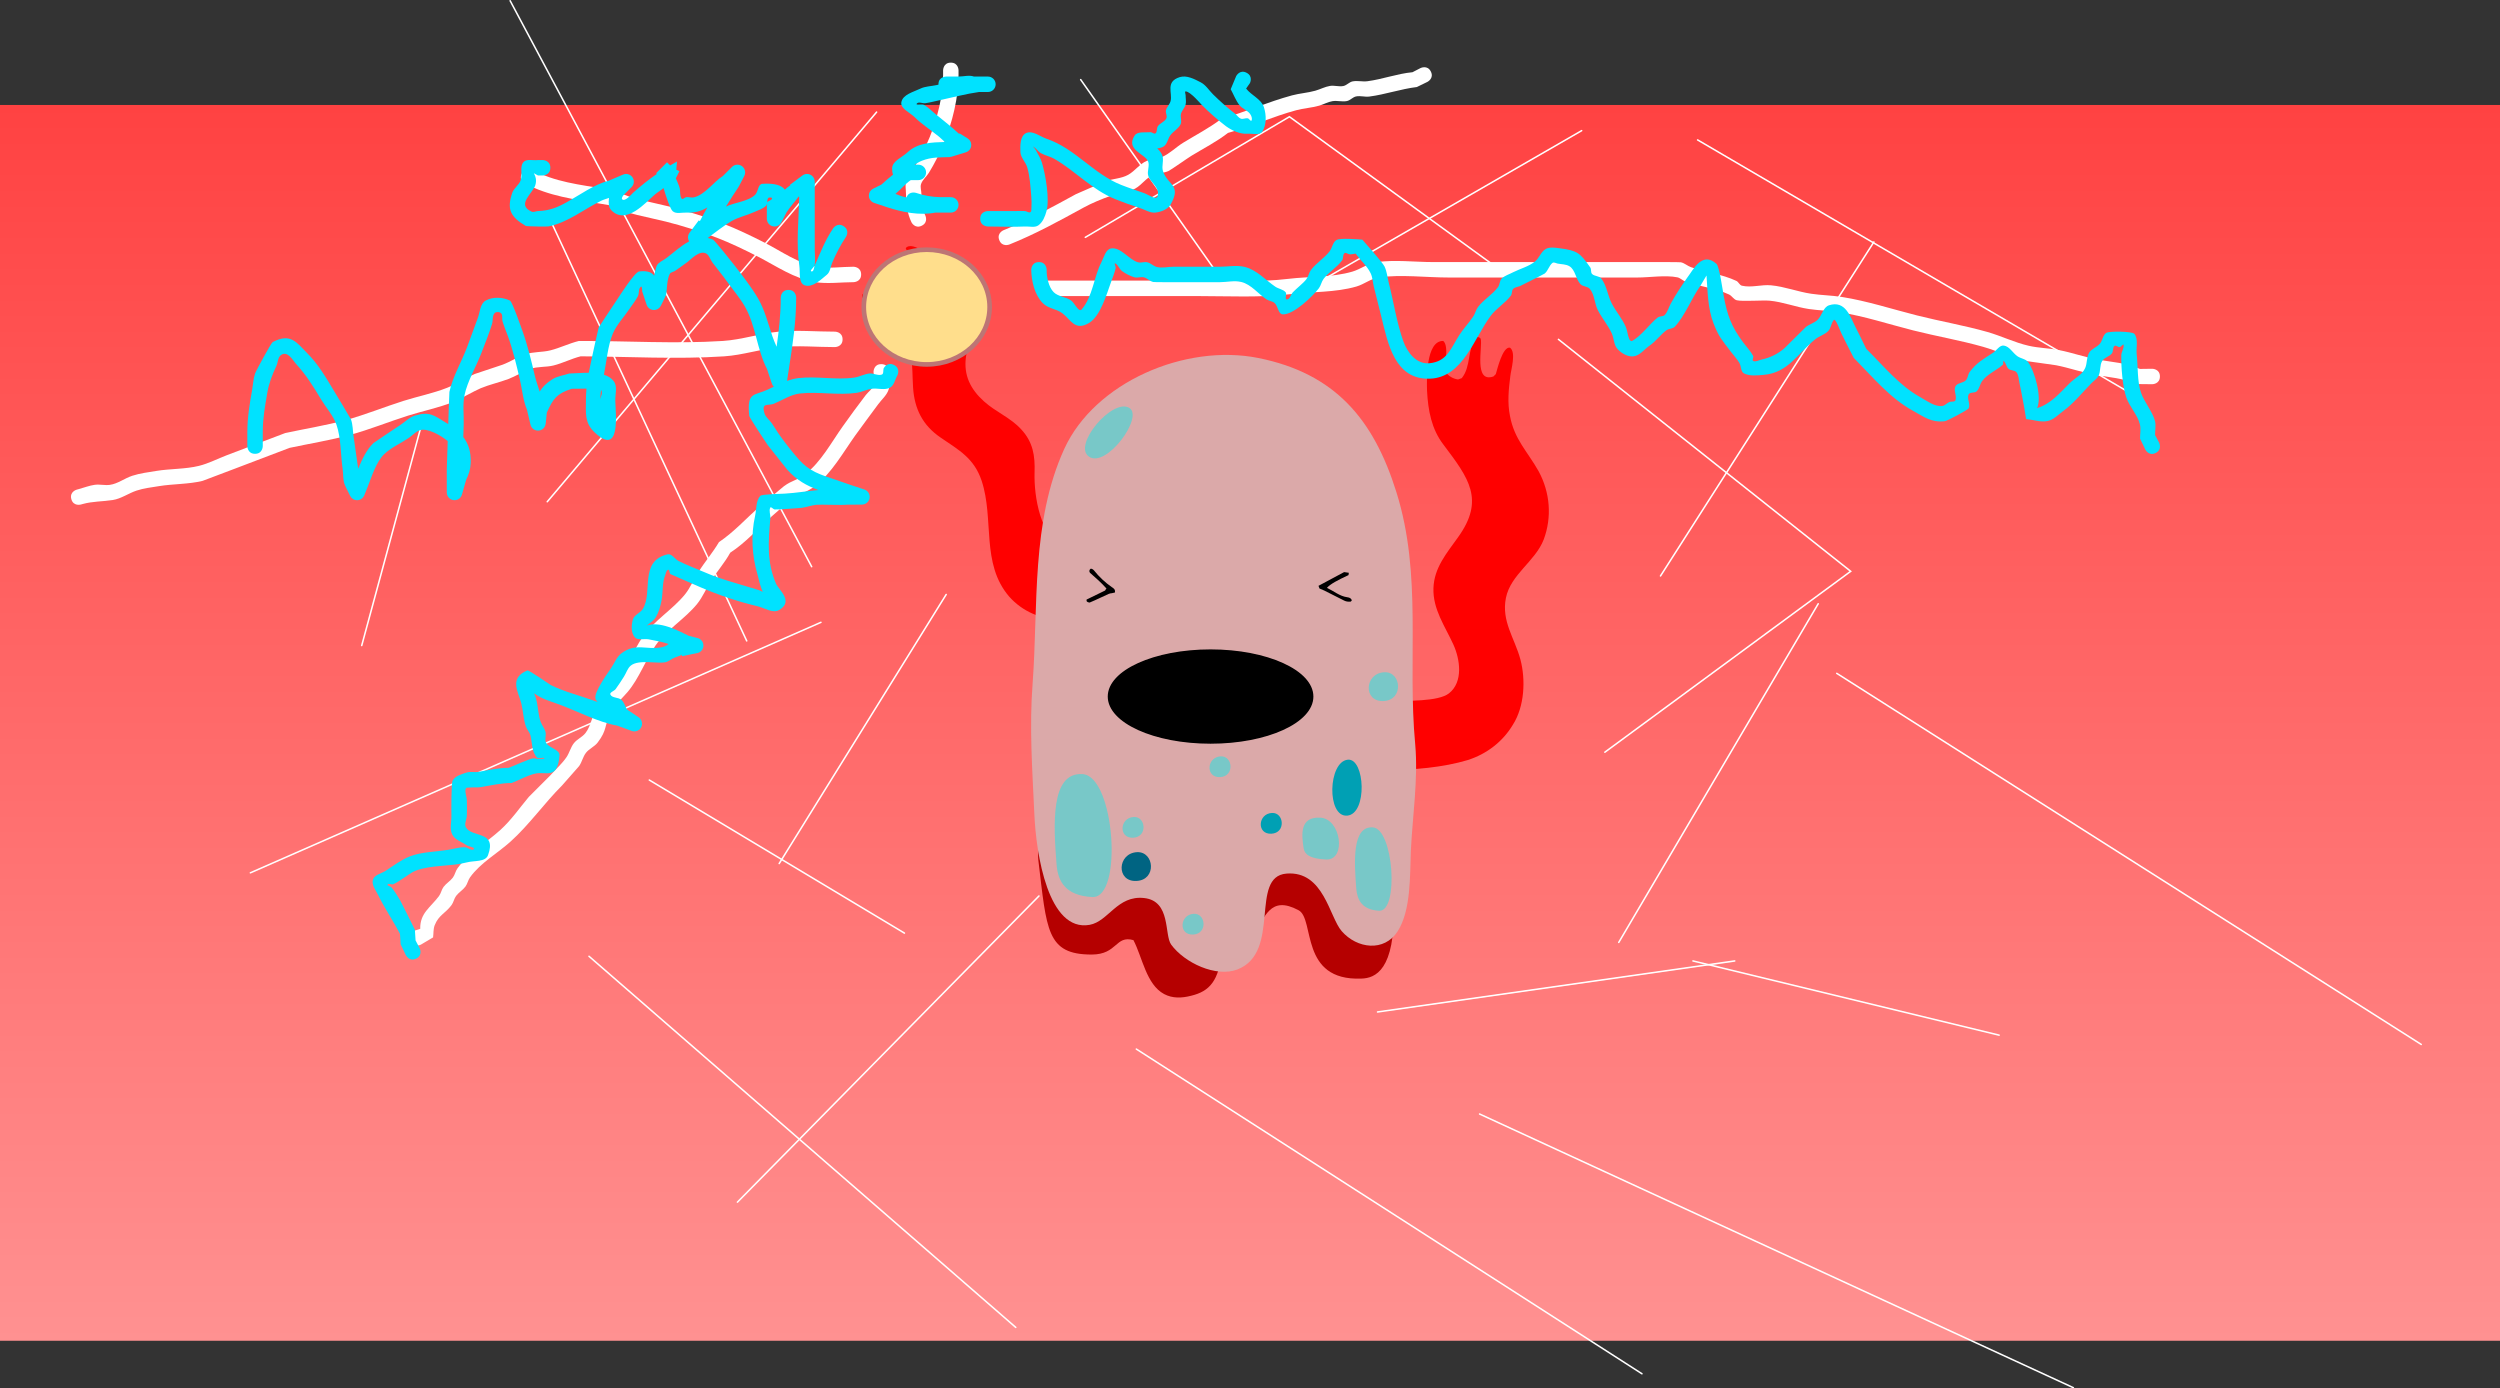 <svg version="1.1" xmlns="http://www.w3.org/2000/svg" xmlns:xlink="http://www.w3.org/1999/xlink" width="809.26" height="449.449" viewBox="0,0,809.26,449.449"><rect x="0" y="0" width="809.26" height="449.449" fill="#333333" stroke="none"/><defs><linearGradient x1="322.999" y1="-11.563" x2="322.999" y2="388.465" gradientUnits="userSpaceOnUse" id="color-1"><stop offset="0" stop-color="#ff4242"/><stop offset="1" stop-color="#ff9191"/></linearGradient></defs><g transform="translate(81.631,45.542)"><g data-paper-data="{&quot;isPaintingLayer&quot;:true}" fill-rule="nonzero" stroke-linejoin="miter" stroke-miterlimit="10" stroke-dasharray="" stroke-dashoffset="0" style="mix-blend-mode: normal"><path d="M-81.631,388.465v-400.028h809.26v400.028z" fill="url(#color-1)" stroke="none" stroke-width="0" stroke-linecap="butt"/><g fill="#ff0000" stroke="none" stroke-width="1" stroke-linecap="butt"><path d="M405.844,147.996c-1.528,7.591 2.838,13.013 4.693,19.954c1.746,6.614 1.309,15.181 -2.401,21.037c-3.274,5.531 -8.511,9.542 -14.623,11.493c-7.857,2.386 -17.677,3.254 -26.407,3.254v-22.339c6.875,-0.107 16.805,0.217 20.296,-2.494c4.693,-3.686 3.601,-11.059 1.419,-15.832c-2.728,-5.963 -6.656,-11.385 -6.439,-18.218c0.219,-6.614 4.257,-11.278 7.967,-16.483c8.73,-12.145 3.491,-19.086 -4.693,-29.928c-3.928,-5.098 -5.019,-11.17 -5.346,-17.46c-0.11,-3.579 -0.437,-16.266 5.237,-16.158c1.963,1.628 0.327,8.025 0.765,10.085c0.982,1.302 2.399,2.17 4.037,2.386l1.2,-0.432c3.055,-3.796 1.746,-9.218 4.583,-13.23c0.546,-0.217 1.2,0 1.528,0.432c0.765,2.387 -2.401,14.532 4.147,12.255l0.763,-0.76c0.437,-1.409 2.184,-9.001 4.585,-8.567c2.072,1.519 0.327,7.158 0.109,9.218c-0.546,4.337 -0.982,8.567 -0.109,12.904c1.417,7.591 5.673,11.495 9.274,17.892c3.711,6.833 4.366,14.857 1.638,22.122c-2.728,7.048 -10.695,11.278 -12.223,18.869z"/><path d="M385.22,198.095c-6.656,0.326 -6.221,-8.999 0.219,-9.325c5.564,-0.326 6.438,8.999 -0.219,9.325z"/><path d="M390.785,145.936c-3.818,0.109 -3.491,-5.097 0.11,-5.314c3.055,-0.109 3.71,5.205 -0.11,5.314z"/><path d="M403.77,176.515c-3.818,0.109 -3.491,-5.097 0.11,-5.314c3.055,-0.109 3.71,5.205 -0.11,5.314z"/><path d="M387.511,88.787c-3.818,0.109 -3.491,-5.097 0.11,-5.314c3.164,-0.109 3.71,5.205 -0.11,5.314z"/></g><g fill="#ff0000" stroke="none" stroke-width="1" stroke-linecap="butt"><path d="M289.864,148.729c-8.944,3.498 -18.374,5.554 -27.902,6.241c-6.458,0.11 -12.666,-2.586 -16.919,-7.391c-9.208,-10.727 -4.774,-25.035 -8.922,-37.521c-2.462,-7.315 -7.312,-9.873 -13.277,-13.964c-5.781,-3.933 -8.482,-9.269 -8.914,-16.255c-0.433,-6.988 0.331,-13.653 -4.741,-19.291c-1.623,-1.908 -13.429,-8.378 -11.538,-10.931c4.32,-0.98 7.561,2.251 11.662,1.596c4.722,-4.556 -7.779,-6.74 -6.046,-10.519c4.402,-4.187 9.66,6.426 13.815,3.635c2.838,-2.831 -5.053,-7.292 -5.528,-9.561c2.294,-2.721 9.547,3.888 11.061,5.253c4.22,3.879 7.5,8.62 9.672,13.824c2.59,6.205 -0.418,10.046 -1.25,16.268c-0.756,5.838 1.467,10.315 5.829,14.252c3.811,3.462 8.571,5.236 12.062,9.066c3.859,4.147 4.523,8.57 4.329,14.056c-0.204,7.724 1.862,20.61 9.505,24.471c2.974,1.461 12.33,-1.623 18.557,-3.986z"/><path d="M221.895,86.735c-3.483,1.571 -5.186,-3.358 -1.947,-4.945c2.836,-1.419 5.428,3.375 1.947,4.945z"/><path d="M244.053,116.029c-3.483,1.571 -5.186,-3.358 -1.947,-4.945c2.778,-1.277 5.43,3.374 1.947,4.945z"/><path d="M245.394,106.775c-7.327,3.411 -11.067,-7.249 -4.084,-10.634c6.118,-2.906 11.411,7.223 4.084,10.634z"/></g><g fill="#b50000" stroke="none" stroke-width="1" stroke-linecap="butt"><path d="M313.964,262.006c-0.983,10.005 -4.039,13.341 -10.04,14.786c-3.055,0.779 -6,0.89 -8.73,-0.555c-5.783,-3.113 -6.984,-11.785 -9.929,-17.456c-5.893,-1.667 -5.129,4.669 -13.531,4.669c-14.623,0 -14.513,-7.893 -17.241,-30.463c-2.728,-22.568 57.398,-15.564 57.398,-15.564c0,0 3.055,34.687 2.074,44.583z"/><path d="M324.002,257.114c-2.074,-5.67 0.436,-33.354 0.436,-33.354l43.322,5.003c0,0 1.528,14.565 1.746,19.123c0.546,20.678 -6.002,23.235 -10.476,23.347c-20.078,0.779 -14.949,-19.234 -20.296,-22.125c-9.384,-5.003 -10.803,2.447 -14.732,8.006z"/></g><path d="M375.071,229.868c-0.327,7.808 0.11,19.194 -4.256,26.027c-4.364,6.831 -13.204,5.637 -18.114,0c-4.037,-4.556 -5.783,-19.628 -17.896,-18.652c-12.112,0.975 -1.528,25.374 -15.824,31.013c-6.984,2.711 -17.241,-2.168 -21.497,-8.025c-2.292,-3.145 0,-14.098 -8.73,-15.073c-8.73,-0.977 -11.566,7.591 -17.677,8.674c-13.314,2.386 -17.351,-22.663 -17.897,-36.11c-0.654,-14.315 -1.636,-27.87 -0.546,-42.074c1.857,-25.05 -0.544,-52.269 10.258,-75.909c9.822,-21.471 39.067,-34.158 62.856,-29.387c24.662,4.988 37.21,19.628 44.631,43.377c8.511,27.11 3.491,54.004 6.11,81.763c0.982,11.17 -0.873,23.099 -1.419,34.375z" fill="#dba9a9" stroke="none" stroke-width="1" stroke-linecap="butt"/><path d="M362.74,222.277c6.767,0.434 8.513,27.327 2.074,27.002c-5.564,-0.326 -7.092,-3.471 -7.419,-7.157c-0.656,-8.676 -1.419,-20.279 5.346,-19.845z" fill="#78c8c8" stroke="none" stroke-width="1" stroke-linecap="butt"/><path d="M345.718,219.132c6.765,0.326 8.511,13.664 2.074,13.555c-5.566,-0.217 -7.094,-1.734 -7.421,-3.577c-0.654,-4.339 -1.417,-10.303 5.347,-9.978z" fill="#78c8c8" stroke="none" stroke-width="1" stroke-linecap="butt"/><path d="M354.448,218.483c-6.656,0.541 -6.221,-17.46 0.219,-18.111c5.564,-0.541 6.438,17.568 -0.219,18.111z" fill="#00a0b4" stroke="none" stroke-width="1" stroke-linecap="butt"/><path d="M286.246,239.628c-6.656,0.326 -6.221,-9.001 0.219,-9.327c5.564,-0.217 6.438,9.001 -0.219,9.327z" fill="#006482" stroke="none" stroke-width="1" stroke-linecap="butt"/><path d="M366.233,181.394c-6.656,0.326 -6.221,-8.999 0.219,-9.325c5.564,-0.326 6.438,9.001 -0.219,9.325z" fill="#78c8c8" stroke="none" stroke-width="1" stroke-linecap="butt"/><path d="M270.968,102.342c-5.675,-3.579 7.53,-19.194 12.985,-15.832c4.693,2.928 -7.311,19.411 -12.985,15.832z" fill="#78c8c8" stroke="none" stroke-width="1" stroke-linecap="butt"/><path d="M285.154,225.639c-4.802,0.217 -4.364,-6.507 0.219,-6.724c3.928,-0.215 4.583,6.507 -0.219,6.724z" fill="#78c8c8" stroke="none" stroke-width="1" stroke-linecap="butt"/><path d="M313.309,206.011c-4.802,0.217 -4.366,-6.505 0.217,-6.722c3.928,-0.217 4.583,6.505 -0.217,6.722z" fill="#78c8c8" stroke="none" stroke-width="1" stroke-linecap="butt"/><path d="M304.579,256.978c-4.802,0.217 -4.366,-6.505 0.217,-6.722c3.928,-0.217 4.585,6.505 -0.217,6.722z" fill="#78c8c8" stroke="none" stroke-width="1" stroke-linecap="butt"/><path d="M329.896,224.337c-4.802,0.217 -4.366,-6.505 0.217,-6.722c3.928,-0.217 4.583,6.505 -0.217,6.722z" fill="#00a0b4" stroke="none" stroke-width="1" stroke-linecap="butt"/><path d="M268.786,205.036c10.476,0.649 13.204,40.34 3.164,39.797c-8.62,-0.434 -11.129,-4.988 -11.566,-10.519c-0.982,-12.797 -2.074,-29.93 8.403,-29.279z" fill="#78c8c8" stroke="none" stroke-width="1" stroke-linecap="butt"/><path d="M347.9,144.742c2.292,1.085 4.147,2.711 6.548,3.037c0.654,0.109 1.2,0.217 1.528,0.977l-0.327,0.434c-0.873,0.109 -1.638,0 -2.401,-0.434c-2.074,-1.085 -4.147,-2.062 -6.221,-3.145c-0.436,-0.217 -0.982,-0.434 -1.528,-0.651l-0.327,-0.868l8.294,-4.445l1.528,0.217l-0.11,0.76c-3.491,1.626 -5.783,2.82 -6.984,4.12z" fill="#000000" stroke="none" stroke-width="1" stroke-linecap="butt"/><path d="M276.535,144.959c-1.638,-1.843 -3.493,-3.471 -5.347,-5.097c-0.327,-0.434 -0.219,-0.977 0.219,-1.3c0,0 0,0 0.109,0c0.109,0 0.327,0 0.436,0.107c0.219,0.109 0.329,0.217 0.546,0.434c1.638,2.062 3.601,3.905 5.783,5.422c0.546,0.326 1.2,0.76 0.983,1.736l-0.983,0.217c-0.327,0 -0.654,0.109 -0.982,0.215c-1.528,0.651 -2.947,1.411 -4.474,2.062l-1.745,0.758c-0.765,-0.109 -1.092,-0.324 -0.983,-0.975c2.074,-0.977 4.039,-1.951 6.002,-2.928c0.11,-0.217 0.219,-0.434 0.437,-0.651z" fill="#000000" stroke="none" stroke-width="1" stroke-linecap="butt"/><path d="M218.349,35.284c11.248,0 20.366,8.314 20.366,18.569c0,10.255 -9.118,18.569 -20.366,18.569c-11.248,0 -20.366,-8.314 -20.366,-18.569c0,-10.255 9.118,-18.569 20.366,-18.569z" fill="#ffde8c" stroke="#bd7575" stroke-width="1.5" stroke-linecap="butt"/><path d="M184.109,155.909l-184.685,81.081" fill="none" stroke="#ffffff" stroke-width="0.5" stroke-linecap="round"/><path d="M211.136,256.51l-82.583,-49.55" fill="none" stroke="#ffffff" stroke-width="0.5" stroke-linecap="round"/><path d="M224.649,146.9l-54.054,87.087" fill="none" stroke="#ffffff" stroke-width="0.5" stroke-linecap="round"/><path d="M97.022,26.78l63.063,135.135" fill="none" stroke="#ffffff" stroke-width="0.5" stroke-linecap="round"/><path d="M35.46,163.417l19.52,-72.072" fill="none" stroke="#ffffff" stroke-width="0.5" stroke-linecap="round"/><path d="M247.172,384.138l-138.138,-120.12" fill="none" stroke="#ffffff" stroke-width="0.5" stroke-linecap="round"/><path d="M254.679,244.498l-97.598,99.099" fill="none" stroke="#ffffff" stroke-width="0.5" stroke-linecap="round"/><path d="M286.211,294.048l163.664,105.105" fill="none" stroke="#ffffff" stroke-width="0.5" stroke-linecap="round"/><path d="M364.289,282.036l115.616,-16.517" fill="none" stroke="#ffffff" stroke-width="0.5" stroke-linecap="round"/><path d="M397.322,315.069l192.192,88.589" fill="none" stroke="#ffffff" stroke-width="0.5" stroke-linecap="round"/><path d="M466.391,265.519l99.099,24.024" fill="none" stroke="#ffffff" stroke-width="0.5" stroke-linecap="round"/><path d="M442.367,259.513l64.565,-109.61" fill="none" stroke="#ffffff" stroke-width="0.5" stroke-linecap="round"/><path d="M702.127,292.546l-189.189,-120.12" fill="none" stroke="#ffffff" stroke-width="0.5" stroke-linecap="round"/><path d="M422.848,64.318l94.595,75.075l-79.58,58.559" fill="none" stroke="#ffffff" stroke-width="0.5" stroke-linecap="round"/><path d="M524.95,32.786l-69.069,108.108" fill="none" stroke="#ffffff" stroke-width="0.5" stroke-linecap="round"/><path d="M609.034,82.336l-141.141,-82.583" fill="none" stroke="#ffffff" stroke-width="0.5" stroke-linecap="round"/><path d="M341.767,47.801l88.589,-51.051" fill="none" stroke="#ffffff" stroke-width="0.5" stroke-linecap="round"/><path d="M269.694,31.285l66.066,-39.039l66.066,48.048" fill="none" stroke="#ffffff" stroke-width="0.5" stroke-linecap="round"/><path d="M314.74,46.3l-46.547,-66.066" fill="none" stroke="#ffffff" stroke-width="0.5" stroke-linecap="round"/><path d="M95.52,116.87l106.607,-126.126" fill="none" stroke="#ffffff" stroke-width="0.5" stroke-linecap="round"/><path d="M181.106,137.891l-97.598,-183.183" fill="none" stroke="#ffffff" stroke-width="0.5" stroke-linecap="round"/><path d="M87.225,10.761c1.005,-2.289 3.294,-1.284 3.294,-1.284l2.797,1.228c7.472,3.315 16.036,3.918 24.056,5.465c5.794,2.889 11.586,3.607 17.836,5.194c5.624,1.428 11.57,3.285 16.979,5.374c4.633,1.789 9.454,4.101 13.872,6.373c5.51,2.833 10.669,6.641 16.949,7.72c3.611,0.62 7.925,-0.032 11.612,-0.032c0,0 2.5,0 2.5,2.5c0,2.5 -2.5,2.5 -2.5,2.5c-3.951,0 -8.541,0.627 -12.412,-0.032c-6.85,-1.166 -12.426,-5.119 -18.434,-8.209c-4.267,-2.194 -8.912,-4.427 -13.387,-6.155c-5.246,-2.026 -11.021,-3.829 -16.475,-5.209c-6.327,-1.601 -12.267,-2.343 -18.135,-5.284c-8.247,-1.509 -16.768,-2.278 -24.469,-5.625l-2.797,-1.228c0,0 -2.289,-1.005 -1.284,-3.294z" fill="#ffffff" stroke="none" stroke-width="0.5" stroke-linecap="butt"/><path d="M226.151,-25.269c2.5,0 2.5,2.5 2.5,2.5v1.502c-0.016,7.32 -1.982,15.187 -4.695,21.978c-1.267,3.172 -3.112,6.758 -4.89,9.666c-0.768,1.256 -2.046,2.227 -2.534,3.615c-0.364,1.033 0.102,2.189 0.107,3.285c0.012,2.332 0.145,4.825 1.238,6.885c0,0 1.118,2.236 -1.118,3.354c-2.236,1.118 -3.354,-1.118 -3.354,-1.118c-1.338,-2.793 -1.778,-6.024 -1.765,-9.121c0.006,-1.578 -0.388,-3.235 0.107,-4.733c0.584,-1.768 2.066,-3.101 3.013,-4.705c1.641,-2.783 3.375,-6.036 4.578,-9.04c2.467,-6.16 4.331,-13.414 4.314,-20.064v-1.502c0,0 0,-2.5 2.5,-2.5z" fill="#ffffff" stroke="none" stroke-width="0.5" stroke-linecap="butt"/><path d="M381.54,-22.386c1.118,2.236 -1.118,3.354 -1.118,3.354l-3.416,1.664c-5.218,0.627 -10.226,2.419 -15.415,3.086c-1.4,0.18 -2.851,-0.326 -4.236,-0.048c-1.097,0.22 -1.906,1.282 -3.003,1.502c-1.529,0.306 -3.14,-0.221 -4.678,0.035c-1.481,0.246 -2.82,1.038 -4.263,1.45c-2.441,0.698 -5.018,0.829 -7.469,1.491c-7.453,2.013 -14.592,5.274 -22.08,7.336c-3.737,2.916 -7.786,4.934 -11.818,7.399c-1.386,0.847 -6.641,4.585 -7.464,4.953c-1.501,0.672 -3.253,0.598 -4.79,1.185c-2.323,0.887 -3.785,3.283 -5.963,4.484c-2.423,1.336 -5.359,1.411 -7.961,2.352c-3.015,1.091 -6.006,2.302 -8.819,3.841c-7.91,4.327 -15.522,8.539 -23.949,11.909c0,0 -2.321,0.928 -3.25,-1.393c-0.928,-2.321 1.393,-3.25 1.393,-3.25c8.244,-3.298 15.667,-7.438 23.41,-11.656c0.1,-0.055 9.369,-4.102 9.513,-4.154c2.422,-0.876 5.186,-0.857 7.428,-2.124c2.192,-1.238 3.718,-3.572 6.049,-4.525c1.563,-0.639 3.365,-0.562 4.912,-1.241c2.526,-1.109 4.505,-3.194 6.859,-4.633c4.165,-2.548 8.292,-4.676 12.206,-7.616c7.72,-2.273 15.234,-5.583 22.965,-7.679c2.476,-0.671 5.077,-0.813 7.546,-1.512c1.601,-0.454 3.104,-1.278 4.746,-1.553c1.424,-0.238 2.915,0.318 4.331,0.035c1.097,-0.22 1.905,-1.283 3.003,-1.502c1.561,-0.311 3.196,0.158 4.773,-0.048c4.926,-0.644 9.642,-2.45 14.615,-2.92l2.59,-1.339c0,0 2.236,-1.118 3.354,1.118z" fill="#ffffff" stroke="none" stroke-width="0.5" stroke-linecap="butt"/><path d="M617.54,76.33c0,2.5 -2.5,2.5 -2.5,2.5l-5.019,-0.053c-4.546,-1.959 -8.63,-2.118 -13.474,-2.995c-4.255,-0.77 -8.377,-2.269 -12.623,-3.09c-1.015,-0.196 -9.152,-1.242 -9.999,-1.436c-4.625,-1.058 -9.043,-3.23 -13.606,-4.528c-7.431,-2.114 -15.17,-3.422 -22.67,-5.322c-7.931,-2.009 -15.749,-4.604 -23.833,-5.881c-3.279,-0.523 -6.624,-0.544 -9.908,-1.035c-4.272,-0.638 -8.395,-2.295 -12.731,-2.698c-2.129,-0.198 -8.778,0.309 -10.593,-0.129c-1.014,-0.245 -1.567,-1.424 -2.51,-1.87c-4.372,-2.063 -9.521,-2.581 -14.049,-4.152c-0.963,-0.334 -1.712,-1.211 -2.71,-1.413c-3.843,-0.779 -9.007,0.067 -12.939,0.067c-7.007,0 -14.014,0 -21.021,0c-13.348,0 -26.697,0 -40.045,0c-7.277,0 -15.373,-1.045 -22.545,-0.045c-2.602,0.363 -4.784,2.223 -7.307,2.956c-6.867,1.993 -14.382,1.635 -21.448,2.482c-9.834,1.171 -19.88,0.613 -29.782,0.613c-16.682,0 -33.363,0 -50.045,0c0,0 -2.5,0 -2.5,-2.5c0,-2.5 2.5,-2.5 2.5,-2.5c16.682,0 33.363,0 50.045,0c9.696,0 19.56,0.586 29.186,-0.577c6.787,-0.814 14.109,-0.413 20.696,-2.333c2.653,-0.774 4.976,-2.639 7.708,-3.05c5.874,-0.885 12.538,-0.045 18.491,-0.045c15.015,0 30.03,0 45.045,0c8.509,0 17.017,0 25.526,0c0.75,0 9.145,-0.02 9.583,0.067c1.197,0.237 2.143,1.193 3.296,1.59c4.781,1.646 10.056,2.264 14.679,4.436c0.716,0.336 1.024,1.372 1.794,1.555c3.051,0.723 6.284,-0.419 9.407,-0.129c4.447,0.413 8.63,2.08 13.006,2.731c3.3,0.491 6.659,0.521 9.955,1.042c8.238,1.314 16.195,3.925 24.278,5.972c7.537,1.909 15.309,3.229 22.777,5.35c4.497,1.278 8.864,3.442 13.421,4.481c3.217,0.733 6.56,0.766 9.8,1.393c4.245,0.821 8.369,2.324 12.623,3.09c4.791,0.863 9.073,0.998 13.553,3.011l3.99,-0.053c0,0 2.5,0 2.5,2.5z" fill="#ffffff" stroke="none" stroke-width="0.5" stroke-linecap="butt"/><path d="M-58.543,116.026c-0.657,-2.412 1.755,-3.069 1.755,-3.069l0.686,-0.187c1.717,-0.46 3.389,-1.141 5.15,-1.38c1.605,-0.218 3.254,0.241 4.859,0.023c2.59,-0.353 4.783,-2.133 7.268,-2.944c2.53,-0.826 5.2,-1.144 7.826,-1.574c4.491,-0.735 9.347,-0.546 13.758,-1.631c3.138,-0.772 6.036,-2.313 9.057,-3.461c6.291,-2.39 12.582,-4.782 18.876,-7.164c6.5,-1.402 13.19,-2.468 19.607,-4.205c6.294,-1.704 12.418,-4.225 18.636,-6.193c4.653,-1.472 9.662,-2.461 14.196,-4.262c3.087,-1.226 5.846,-3.176 8.91,-4.458c0.217,-0.091 8.939,-2.978 9.047,-3.018c2.488,-0.939 4.739,-2.455 7.251,-3.325c2.608,-0.904 5.501,-0.629 8.178,-1.303c3.134,-0.789 6.071,-2.258 9.208,-3.036c15.454,-0.067 31.232,0.982 46.646,-0.01c6.039,-0.389 11.99,-2.42 18.018,-3.003c5.954,-0.575 12.24,-0.009 18.224,-0.009c0,0 2.5,0 2.5,2.5c0,2.5 -2.5,2.5 -2.5,2.5c-5.842,0 -12.001,-0.578 -17.812,-0.009c-6.03,0.591 -11.972,2.603 -18.018,3.003c-15.323,1.014 -31.084,0.067 -46.447,-0.01c-3.005,0.759 -5.802,2.223 -8.81,2.97c-2.463,0.612 -5.14,0.269 -7.53,1.123c-2.444,0.873 -4.644,2.339 -7.071,3.258c-2.947,1.117 -6.064,1.77 -8.971,2.988c-2.03,0.85 -7.018,3.707 -8.978,4.486c-4.647,1.845 -9.764,2.873 -14.532,4.381c-6.283,1.988 -12.471,4.528 -18.831,6.25c-6.383,1.728 -13.036,2.8 -19.505,4.176c-6.169,2.354 -12.343,4.697 -18.516,7.042c-0.36,0.137 -9.444,3.594 -9.639,3.642c-4.555,1.12 -9.53,0.953 -14.164,1.713c-2.411,0.395 -4.869,0.663 -7.189,1.429c-2.637,0.87 -5.003,2.639 -7.747,3.062c-3.203,0.493 -6.517,0.405 -9.64,1.272l-0.686,0.187c0,0 -2.412,0.657 -3.069,-1.755z" fill="#ffffff" stroke="none" stroke-width="0.5" stroke-linecap="butt"/><path d="M51.242,259.13c-1.118,-2.236 1.118,-3.354 1.118,-3.354l2.041,-0.652c-0.105,-5.116 3.291,-6.894 6.058,-10.586c0.671,-0.895 0.83,-2.108 1.502,-3.003c0.849,-1.133 2.154,-1.871 3.003,-3.003c0.671,-0.895 0.84,-2.1 1.502,-3.003c3.678,-5.023 9.322,-8.29 13.857,-12.397c3.594,-3.255 6.145,-7.045 9.213,-10.704c0.106,-0.127 6.92,-6.933 7.167,-7.179c1.67,-1.891 3.597,-3.579 5.024,-5.659c0.973,-1.418 1.348,-3.208 2.41,-4.56c1.025,-1.304 2.722,-1.969 3.746,-3.274c1.852,-2.361 2.359,-6.242 3.652,-8.784c1.473,-2.894 3.95,-5.159 6.071,-7.618c3.795,-4.4 5.636,-10.239 8.921,-14.9c3.632,-5.154 9.6,-8.697 13.571,-13.59c1.802,-2.22 2.844,-4.965 4.4,-7.364c2.12,-3.269 4.602,-6.174 6.597,-9.549c4.991,-3.402 8.681,-7.537 13.154,-11.543c0.149,-0.133 7.832,-6.526 7.926,-6.594c2.695,-1.952 3.989,-1.713 6.883,-3.905c5.013,-3.797 8.523,-10.408 12.123,-15.449c2.437,-3.411 4.887,-6.81 7.449,-10.129c0.858,-1.111 2.184,-1.96 2.628,-3.291c0.444,-1.332 -0.085,-2.806 -0.128,-4.21c0,0 0,-2.5 2.5,-2.5c2.5,0 2.5,2.5 2.5,2.5c-0.043,1.93 0.482,3.959 -0.128,5.79c-0.61,1.832 -2.231,3.152 -3.37,4.71c-2.456,3.358 -4.962,6.65 -7.381,10.037c-3.928,5.5 -7.722,12.348 -13.16,16.518c-2.153,1.651 -4.873,2.442 -7.067,4.039c-2.611,1.901 -5.033,4.055 -7.439,6.21c-4.346,3.893 -7.912,8.031 -12.835,11.23c-1.759,3.22 -4.126,5.871 -6.103,8.928c-1.617,2.5 -2.738,5.335 -4.609,7.651c-3.903,4.834 -9.916,8.353 -13.456,13.437c-3.316,4.762 -5.259,10.626 -9.097,15.13c-1.873,2.198 -4.202,4.12 -5.482,6.708c-2.185,4.416 -0.95,5.357 -4.159,9.59c-1.012,1.335 -2.741,1.998 -3.777,3.315c-0.999,1.268 -1.304,2.974 -2.221,4.303c-0.115,0.167 -4.634,5.27 -5.5,6.25c-5.831,5.834 -10.546,12.618 -16.653,18.152c-4.233,3.836 -9.78,6.907 -13.17,11.627c-0.653,0.909 -0.83,2.108 -1.502,3.003c-0.849,1.133 -2.154,1.871 -3.003,3.003c-0.671,0.895 -0.83,2.108 -1.502,3.003c-2.046,2.727 -4.147,3.203 -5.438,6.507c-0.481,1.23 -0.344,2.618 -0.516,3.928l-3.965,2.351c0,0 -2.236,1.118 -3.354,-1.118z" fill="#ffffff" stroke="none" stroke-width="0.5" stroke-linecap="butt"/><path d="M96.519,8.762c0,2.5 -2.5,2.5 -2.5,2.5h-1.502c-2.973,-1.608 0.174,-0.359 -0.858,3.13c-0.777,2.628 -6.29,6.331 -1.189,8.577c0.627,0.276 1.362,-0.167 2.046,-0.19c3.681,-0.125 6.155,-1.104 9.381,-2.902c4.204,-2.342 8.844,-5.755 13.567,-6.938l4.545,-1.948c0.316,-0.144 0.666,-0.224 1.036,-0.224c1.381,0 2.5,1.119 2.5,2.5c0,0.69 -0.28,1.315 -0.732,1.768l-2.723,2.723c-0.28,0.468 -0.611,0.951 -0.28,1.249c0.926,0.835 3.299,-1.983 3.475,-2.14c2.639,-2.34 5.084,-4.293 7.707,-6.102l-0.234,-0.234l3.536,-3.536l1.013,1.013c0.715,-0.424 1.452,-0.847 2.217,-1.273l-0.238,2.64l1.012,0.506l-1.149,2.298c0.415,1.016 0.9,2.008 1.205,3.062c0.331,1.143 -0.03,2.544 0.671,3.506c0.317,0.434 1.007,-0.417 1.541,-0.472c0.806,-0.082 1.641,0.254 2.429,0.067c3.614,-0.859 6.391,-5.045 9.403,-6.928l2.917,-2.917c0.452,-0.452 1.077,-0.732 1.768,-0.732c1.381,0 2.5,1.119 2.5,2.5c0,0.432 -0.109,0.838 -0.302,1.192l-1.709,3.304l-0.044,-0.023l-0.023,0.144c-1.417,2.128 -2.81,4.273 -4.144,6.454c2.874,-1.379 7.279,-1.666 9.461,-3.83c1.002,-0.993 0.905,-3.449 2.313,-3.545c4.082,-0.28 6.364,0.554 7.301,1.897c0.566,-0.546 1.142,-1.005 1.785,-1.436l-0.115,-0.154l3.98,-2.985c0.421,-0.323 0.948,-0.515 1.52,-0.515c1.381,0 2.5,1.119 2.5,2.5v3.003c0,6.341 0.001,12.683 0,19.024c-0,1.633 0.243,3.285 -0.002,4.9c-0.119,0.783 -1.835,1.946 -1.064,2.126c0.778,0.181 0.813,-1.379 1.137,-2.109c1.877,-4.229 3.263,-7.9 5.859,-11.814c0,0 1.387,-2.08 3.467,-0.693c2.08,1.387 0.693,3.467 0.693,3.467c-1.756,2.619 -3.214,5.446 -4.445,8.349c-0.55,1.296 -0.62,2.968 -1.707,3.861c-2.052,1.685 -4.666,4.28 -7.184,3.438c-2.105,-0.703 -1.418,-4.23 -1.752,-6.424c-1.066,-7.002 -0.18,-14.91 -0.024,-22.157l-0.149,-0.199c-1.22,1.68 -2.581,3.077 -3.934,5.132l-1.66,3.21c-0.407,0.828 -1.26,1.399 -2.245,1.399c-1.381,0 -2.5,-1.119 -2.5,-2.5v-4.505h0.099c-0.011,-0.134 -0.02,-0.268 -0.026,-0.402c-0.046,0.256 -0.131,0.488 -0.309,0.668c-0.998,1.007 -2.459,1.421 -3.747,2.014c-2.401,1.107 -5.06,1.645 -7.368,2.935c-2.092,1.17 -5.86,4.076 -7.777,5.507c0.554,0.111 1.118,0.287 1.69,0.537c0.592,0.259 6.36,7.527 6.917,8.253c2.627,3.423 5.544,7.101 7.707,10.819c2.112,3.631 3.282,8.221 4.603,12.182c0.384,1.153 0.889,2.283 1.376,3.416c0.756,-5.271 1.339,-10.46 1.339,-15.9c0,0 0,-2.5 2.5,-2.5c2.5,0 2.5,2.5 2.5,2.5c0,7.757 -1.13,15.044 -2.31,22.713l-0.653,4.243c1.202,-0.43 2.429,-0.76 3.694,-0.911c5.943,-0.711 12.177,0.698 18.117,-0.177c1.658,-0.244 3.186,-1.137 4.852,-1.318c1.336,-0.146 2.751,0.804 4.017,0.351c0.652,-0.233 0.387,-1.33 0.58,-1.994c0,0 1.118,-2.236 3.354,-1.118c2.236,1.118 1.118,3.354 1.118,3.354c-0.808,1.337 -1.037,3.292 -2.423,4.012c-1.773,0.92 -4.008,0.047 -5.983,0.351c-1.638,0.253 -3.155,1.075 -4.796,1.311c-6.009,0.863 -12.263,-0.444 -18.271,0.197c-3.051,0.326 -5.735,2.186 -8.572,3.355c-1.684,0.694 -4.113,-0.58 -2.982,3.095c0.392,1.274 1.616,2.122 2.376,3.217c0.93,1.339 1.735,2.763 2.692,4.083c1.906,2.628 3.913,5.189 6.057,7.627c3.438,3.91 6.955,4.866 11.769,6.52c1.572,0.541 3.143,1.082 4.715,1.623l4.679,1.565c1.02,0.315 1.762,1.265 1.762,2.389c0,1.375 -1.11,2.491 -2.483,2.5l-4.997,0.038c-1.162,0.204 -8.497,-0.104 -9.765,0.027c-1.629,0.168 -3.187,0.775 -4.809,0.998c-0.087,0.012 -7.677,0.609 -8.691,0.516c-0.516,-0.047 -1.207,-1.056 -1.437,-0.592c-0.508,1.026 0.126,2.294 0.028,3.435c-0.634,7.397 -1.24,14.115 1.847,21.191c0.883,2.025 5.831,5.721 0.974,8.528c-2.05,1.185 -4.691,-0.694 -6.996,-1.238c-6.28,-1.481 -12.766,-3.681 -18.672,-6.241c-0.386,-0.168 -9.307,-4.036 -9.484,-4.149c-0.448,-0.285 -0.211,-1.538 -0.728,-1.417c-0.673,0.157 -0.737,1.178 -0.993,1.82c-1.008,2.533 -0.663,5.415 -1.16,8.095c-0.348,1.876 -0.888,3.767 -1.843,5.418c-0.645,1.116 -1.847,1.8 -2.82,2.645c-0.052,0.045 -0.152,0.102 -0.255,0.153c4.089,-1.649 10.097,1.443 13.737,3.257l2.788,0.704c1.11,0.255 1.939,1.249 1.939,2.437c0,1.229 -0.887,2.251 -2.055,2.461l-4.857,0.972l-0.077,-0.385c-0.733,0.279 -1.469,0.552 -2.207,0.819c-1.128,0.409 -2.06,1.351 -3.24,1.57c-2.531,0.47 -8.561,-0.997 -11.069,1.055c-1.081,0.885 -1.453,2.387 -2.211,3.56c-0.882,1.365 -1.732,2.755 -2.707,4.055c-0.493,0.657 -2.074,1.076 -1.683,1.798c0.625,1.155 2.592,0.797 3.564,1.68c0.883,0.801 1.205,2.052 1.775,3.105l3.758,2.505c0.689,0.445 1.146,1.22 1.146,2.102c0,1.381 -1.119,2.5 -2.5,2.5c-0.323,0 -0.631,-0.061 -0.914,-0.173l-4.64,-1.7c-6.19,-1.103 -12.866,-4.683 -18.785,-6.849c-3.144,-1.151 -5.618,-1.764 -8.102,-3.63c0.255,0.633 0.485,1.276 0.668,1.932c0.67,2.401 0.6,4.994 1.45,7.338c0.409,1.128 1.277,2.076 1.57,3.24c0.244,0.971 -0.171,2.017 0,3.003c0.372,2.141 4.744,2.515 4.539,4.678c-0.758,8.026 -4.235,4.941 -8.001,5.858c-2.619,0.638 -4.993,2.034 -7.508,3.003c-3.33,0.015 -6.622,0.752 -9.903,1.328c-1.133,0.199 -2.304,0.013 -3.448,0.136c-0.518,0.056 -1.372,-0.104 -1.512,0.398c-0.332,1.189 0.32,2.452 0.373,3.686c0.072,1.665 0.056,3.334 0,5c-0.043,1.277 -0.925,2.711 -0.294,3.823c1.942,3.424 10.113,0.965 7.143,9.005c-0.833,2.256 -4.508,1.7 -6.832,2.32c-5.249,1.399 -11.636,0.755 -16.668,2.724c-1.407,0.551 -2.573,1.586 -3.865,2.37c-1.097,0.666 -2.113,1.498 -3.303,1.98c-0.568,0.23 -1.555,-0.444 -1.834,0.101c-0.244,0.477 0.959,0.538 1.292,0.958c1.036,1.303 1.932,2.717 2.77,4.155c0.521,0.894 4.388,8.755 4.769,9.525c0.073,1.147 0.146,2.293 0.22,3.44l1.324,2.536c0,0 1.118,2.236 -1.118,3.354c-2.236,1.118 -3.354,-1.118 -3.354,-1.118l-1.679,-3.47c-0.072,-1.143 -0.144,-2.285 -0.217,-3.428c-2.18,-4.189 -4.997,-8.292 -7.04,-12.485c-0.778,-1.597 -2.236,-3.351 -1.711,-5.048c0.501,-1.618 2.755,-1.974 4.172,-2.902c2.545,-1.667 5.01,-3.562 7.847,-4.659c3.742,-1.448 8.67,-1.49 12.647,-2.149c1.644,-0.272 3.266,-0.789 4.933,-0.816c1.037,-0.017 2.266,1.383 3.034,0.687c0.662,-0.599 -1.588,-0.826 -2.326,-1.328c-1.579,-1.075 -3.743,-1.697 -4.614,-3.396c-0.941,-1.834 -0.24,-4.116 -0.294,-6.177c-0.037,-1.417 -0.051,-10.536 0.373,-11.314c0.829,-1.52 2.853,-2.051 4.494,-2.605c1.244,-0.42 2.638,-0.009 3.931,-0.238c3.227,-0.572 6.468,-1.316 9.746,-1.301c1.74,-0.731 6.521,-2.764 7.508,-3.003c0.817,-0.198 1.679,0.176 2.519,0.145c0.506,-0.019 1.94,-0.057 1.492,-0.293c-0.68,-0.358 -1.751,0.401 -2.303,-0.134c-1.8,-1.744 -1.563,-4.767 -2.167,-7.199c-0.25,-1.008 -1.083,-1.789 -1.433,-2.766c-0.881,-2.458 -0.918,-5.145 -1.553,-7.677c-0.9,-3.593 -4.083,-8.109 1.976,-10.61c0.452,-0.186 7.349,4.622 7.576,4.735c4.247,2.13 9.354,3.385 13.822,5.012c0.011,0.004 0.538,0.195 1.337,0.486c-0.325,-0.322 -0.572,-0.695 -0.694,-1.154c-0.534,-2.003 4.028,-8.317 5.078,-9.85c1.094,-1.599 1.788,-3.595 3.336,-4.76c4.662,-3.51 8.073,-1.02 12.955,-1.948c1.17,-0.222 1.79,-0.655 2.313,-1.072c-1.921,-0.638 -3.82,-1.031 -6.489,-1.515c-1.503,-0.272 -3.581,0.481 -4.524,-0.72c-1.185,-1.508 -1.078,-3.886 -0.542,-5.727c0.431,-1.482 2.368,-2.052 3.186,-3.361c3.39,-5.422 -1.244,-15.507 8.016,-17.699c1.355,-0.321 2.337,1.522 3.579,2.152c2.868,1.455 5.909,2.541 8.859,3.823c4.603,2.006 9.157,3.17 13.943,4.645c1.828,0.563 3.211,0.853 4.488,1.526c-0.082,-0.141 -0.155,-0.285 -0.22,-0.434c-0.721,-1.664 -1.032,-3.477 -1.532,-5.221c-1.783,-6.207 -2.174,-12.605 -0.756,-18.991c0.48,-2.162 0.201,-4.774 1.672,-6.429c0.493,-0.555 6.77,-0.66 7.892,-0.725c3.751,-0.217 7.27,-0.833 10.906,-1.161c-3.798,-1.447 -6.91,-3.091 -10.039,-6.555c-0.05,-0.055 -6.32,-7.948 -6.373,-8.021c-0.547,-0.754 -5.898,-8.903 -5.949,-9.393c-0.823,-7.915 1.474,-6.451 5.982,-8.55c0.652,-0.303 1.304,-0.62 1.959,-0.934c-0.297,-0.289 -0.523,-0.651 -0.648,-1.057l-1.563,-4.689c-3.291,-6.309 -3.602,-14.165 -7.25,-20.373c-1.638,-2.788 -3.774,-5.252 -5.653,-7.884c-1.507,-2.11 -3.176,-4.098 -4.736,-6.169c-0.71,-0.942 -1,-2.308 -2.013,-2.912c-2.145,-1.278 -5.017,1.938 -6.037,2.687c-1.344,0.986 -2.689,1.972 -4.069,2.906c-0.553,0.375 -1.445,0.413 -1.727,1.018c-0.996,2.136 -0.757,4.654 -1.236,6.961l-0.224,0.259l0.095,0.048l-1.477,2.955c-0.401,0.846 -1.262,1.43 -2.26,1.43c-1.125,0 -2.076,-0.743 -2.39,-1.764l-1.483,-4.45l0.092,-0.031c-0.106,-0.692 -0.091,-1.577 -0.477,-1.275c-0.84,0.658 -0.452,2.111 -0.94,3.059c-0.762,1.482 -1.849,2.773 -2.773,4.16c-1.763,2.645 -4.083,4.986 -5.326,7.912c-1.638,3.854 -2.049,9.088 -2.887,13.335c1.306,0.417 2.428,1.087 3.2,2.137c1.278,1.74 0.381,4.302 0.47,6.459c0.173,4.223 1.738,18.015 -6.648,10.114c-3.373,-3.177 -2.836,-6.234 -2.856,-10.13c-0.008,-1.451 0.053,-2.795 0.169,-4.09c-1.591,-0.002 -3.185,0.081 -4.776,0.057c-4.798,1.55 -6.003,3.156 -8.043,7.688l-0.379,3.592c-0.118,1.271 -1.187,2.266 -2.489,2.266c-1.201,0 -2.205,-0.847 -2.445,-1.977l-1.134,-4.818c-1.288,-3.075 -1.527,-6.489 -2.29,-9.734c-1.14,-4.843 -2.212,-9.475 -3.911,-14.156c-0.569,-1.567 -1.23,-3.103 -1.704,-4.701c-0.251,-0.846 0.161,-1.981 -0.462,-2.605c-0.502,-0.504 -1.677,-0.542 -2.133,0.003c-0.77,0.919 -0.453,2.36 -0.807,3.505c-0.986,3.196 -2.262,6.296 -3.457,9.419c-1.639,4.285 -4.5,9.071 -5.435,13.554c-0.652,3.123 -0.171,6.377 -0.275,9.566c-0.044,1.341 -0.088,2.683 -0.131,4.024c1.666,2.162 2.546,4.81 2.402,8.451c-0.078,1.973 -0.652,3.724 -1.467,5.37l-1.358,4.754c-0.281,1.074 -1.257,1.866 -2.419,1.866c-1.381,0 -2.5,-1.119 -2.5,-2.5v-2.508c0,-1.68 0,-3.361 0,-5.041c0.099,-3.031 0.198,-6.061 0.296,-9.092c-2.014,-1.688 -6.588,-4.413 -9.084,-3.49c-1.337,0.494 -2.321,1.656 -3.498,2.461c-2.622,1.792 -5.654,3.055 -7.952,5.247c-2.619,2.499 -4.056,7.303 -5.327,10.486l-1.124,2.811c-0.355,0.949 -1.27,1.626 -2.343,1.626c-0.998,0 -1.859,-0.585 -2.26,-1.43l-1.477,-2.955l0.033,-0.016c-0.064,-0.117 -0.126,-0.235 -0.183,-0.356c-0.771,-1.627 -0.536,-3.56 -0.796,-5.342c-0.64,-4.383 -0.519,-10.201 -2.002,-14.364c-1.062,-2.984 -3.312,-5.401 -4.946,-8.115c-2.626,-4.36 -4.85,-7.984 -8.288,-11.722c-0.77,-0.837 -2.629,-4.343 -4.808,-2.607c-0.971,0.773 -0.869,2.329 -1.401,3.45c-1.301,2.742 -2.418,5.629 -2.926,8.621c-0.756,4.443 -1.488,8.314 -1.478,12.817v4.505c0,0 0,2.5 -2.5,2.5c-2.5,0 -2.5,-2.5 -2.5,-2.5v-4.505c0.009,-4.78 0.722,-8.965 1.551,-13.671c0.312,-1.769 0.373,-3.603 0.95,-5.303c0.322,-0.949 5.2,-9.918 5.717,-10.192c5.806,-3.075 7.786,0.2 10.996,3.417c3.847,3.855 6.18,7.979 8.97,12.611c0.314,0.521 5.264,8.709 5.374,9.017c0.615,1.726 0.559,3.622 0.827,5.435c0.487,3.298 0.954,6.598 1.414,9.899c0.028,0.201 0.059,0.406 0.091,0.615c1.23,-3.031 2.703,-6.124 4.925,-8.291c0.206,-0.201 8.22,-5.541 8.689,-5.847c1.598,-1.043 2.989,-2.555 4.823,-3.086c4.766,-1.38 6.144,0.027 9.735,2.181c0.334,0.2 0.66,0.401 0.977,0.604c0.018,-0.546 0.32,-10.145 0.378,-10.423c0.992,-4.753 3.922,-9.774 5.66,-14.319c0.017,-0.043 3.424,-9.334 3.433,-9.356c0.819,-1.987 0.763,-4.833 2.638,-5.882c2.288,-1.281 5.514,-1.155 7.867,0.003c0.764,0.376 3.691,8.854 3.996,9.696c1.761,4.865 2.893,9.683 4.077,14.714c0.399,1.696 1.042,3.369 1.546,5.055c0.872,-1.44 2.043,-2.7 4.147,-4.02c1.616,-1.014 3.612,-1.228 5.418,-1.843c1.674,-0.019 3.986,-0.259 6.316,-0.245c0.269,-1.418 0.585,-2.873 0.93,-4.446c0.122,-0.556 2.163,-9.931 2.282,-10.211c0.119,-0.28 5.452,-8.255 5.768,-8.729c1.037,-1.556 5.913,-9.262 7.381,-9.422c2.728,-0.296 4.137,0.348 4.817,1.411c0.323,-1.552 0.643,-2.92 0.837,-3.284c0.603,-1.129 1.993,-1.608 3.019,-2.372c2.252,-1.677 4.729,-4.038 7.463,-5.467c-0.236,-0.382 -0.372,-0.832 -0.372,-1.314c0,-0.572 0.192,-1.099 0.515,-1.52l2.985,-3.98l0.349,0.262c0.766,-1.507 1.576,-2.982 2.422,-4.44c-1.916,1.149 -3.945,1.81 -6.774,1.668c-1.495,-0.075 -3.368,0.546 -4.465,-0.472c-0.829,-0.769 -2.044,-4.458 -2.948,-7.47c-0.876,0.759 -1.935,1.357 -2.819,2.108c-2.903,2.467 -9.246,9.997 -14.058,5.102c-0.991,-1.008 -0.946,-2.485 -0.775,-4.02c-0.851,0.3 -1.742,0.535 -2.545,0.929c-5.631,2.762 -10.754,7.032 -17.034,8.296c-0.586,0.118 -7.091,0.002 -7.363,-0.158c-5.048,-2.967 -6.165,-5.459 -4.385,-10.699c0.525,-1.545 2.18,-2.525 2.738,-4.059c0.678,-1.861 -0.407,-4.371 0.879,-5.877c1.034,-1.211 3.152,-0.461 4.728,-0.691h1.502c0,0 2.5,0 2.5,2.5zM166.713,19.966c0.263,-0.514 1.423,-0.612 1.572,-1.238c0.097,-0.404 -0.972,-0.468 -1.238,-0.149c-0.3,0.36 -0.298,0.886 -0.334,1.386zM112.936,80.7c-0.137,0.984 -0.239,1.989 -0.278,2.975c0.268,-0.998 0.848,-2.034 0.352,-2.868c-0.023,-0.038 -0.047,-0.074 -0.073,-0.107z" fill="#00e2ff" stroke="none" stroke-width="0.5" stroke-linecap="butt"/><path d="M321.864,-22.002c2.236,1.118 1.118,3.354 1.118,3.354l-1.24,1.775c1.711,2.22 4.968,3.419 5.789,6.099c0.763,2.488 0.858,5.579 -0.513,7.791c-0.848,1.367 -3.166,0.62 -4.771,0.732c-2.462,0.172 -4.991,-0.979 -6.999,-2.414c-2.724,-2.093 -5.336,-4.35 -7.749,-6.794c-0.322,-0.326 -3.782,-4.461 -5.316,-4.495c-0.423,-0.009 -0.023,0.845 -0.025,1.268c-0.006,1.001 0.243,2.032 0,3.003c-0.271,1.086 -1.226,1.918 -1.502,3.003c-0.278,1.094 0.377,2.373 -0.123,3.385c-0.71,1.436 -2.31,2.237 -3.285,3.508c-0.869,1.134 -1.001,2.916 -2.215,3.668c-0.509,0.315 -1.276,0.537 -2.069,0.624c0.656,0.607 1.223,1.285 1.583,2.084c0.721,1.598 -0.262,3.585 0.279,5.253c1.485,4.579 6.113,4.398 2.521,10.747c-0.924,1.634 -3.087,2.473 -4.952,2.681c-1.808,0.202 -3.498,-1 -5.233,-1.544c-2.618,-0.821 -5.199,-1.76 -7.746,-2.778c-7.659,-3.099 -12.751,-9.025 -19.796,-13.088c-1.359,-0.784 -2.977,-1.047 -4.332,-1.837c-0.913,-0.533 -1.494,-1.525 -2.39,-2.086c-0.359,-0.225 0.528,0.669 0.726,1.044c0.725,1.37 1.596,2.694 2.038,4.179c1.154,3.878 2.542,11.701 1.451,15.692c-0.462,1.69 -1.192,3.541 -2.62,4.555c-1.178,0.837 -2.875,0.3 -4.317,0.373c-3.979,0.203 -8.027,0 -12.012,0c0,0 -2.5,0 -2.5,-2.5c0,-2.5 2.5,-2.5 2.5,-2.5c3.003,0 6.006,0 9.009,0c1.001,0 2.005,-0.079 3.003,0c0.575,0.046 1.177,0.639 1.689,0.373c0.444,-0.231 0.352,-0.952 0.383,-1.451c0.077,-1.249 0.049,-2.507 -0.061,-3.753c-0.276,-3.14 -0.417,-6.343 -1.317,-9.363c-0.509,-1.71 -2.126,-3.099 -2.193,-4.881c-0.08,-2.127 -0.125,-5.183 1.78,-6.133c2.103,-1.049 4.576,1.099 6.801,1.854c9.104,3.088 15.113,11.365 24.014,14.879c2.456,0.983 4.98,1.784 7.471,2.677c1.399,0.502 3.947,2.408 4.351,0.978c0.803,-2.842 -2.297,-4.309 -3.026,-6.583c-0.483,-1.505 0.561,-3.297 -0.082,-4.741c-1.066,-2.39 -7.331,-3.74 -4.338,-8.291c0.95,-1.444 3.35,-0.908 5.068,-1.091c0.573,-0.061 1.237,0.732 1.689,0.373c0.644,-0.511 0.305,-1.673 0.788,-2.338c0.723,-0.997 2.164,-1.4 2.721,-2.498c0.396,-0.78 -0.332,-1.771 -0.123,-2.621c0.266,-1.087 1.23,-1.917 1.502,-3.003c0.667,-2.67 -1.777,-6.253 2.978,-7.741c2.221,-0.695 4.709,0.614 6.776,1.685c1.65,0.855 2.667,2.588 3.989,3.894c2.288,2.261 4.702,4.407 7.257,6.362c0.586,0.505 1.027,1.26 1.757,1.514c0.693,0.242 1.476,-0.259 2.2,-0.133c0.472,0.082 1.025,1.162 1.235,0.732c0.332,-0.679 -0.047,-1.614 -0.513,-2.209c-0.894,-1.139 -2.476,-1.602 -3.37,-2.741c-1.218,-1.551 -1.902,-3.456 -2.853,-5.184l1.763,-4.231c0,0 1.118,-2.236 3.354,-1.118z" fill="#00e2ff" stroke="none" stroke-width="0.5" stroke-linecap="butt"/><path d="M616.158,101.088c-2.236,1.118 -3.354,-1.118 -3.354,-1.118l-1.697,-3.538c-0.011,-1.523 0.328,-3.089 -0.032,-4.569c-0.779,-3.196 -3.383,-5.699 -4.437,-8.814c-1.222,-3.61 -1.664,-9.838 -1.601,-13.588c0.019,-1.151 0.945,-2.245 0.728,-3.376c-0.09,-0.47 -0.76,0.674 -1.235,0.732c-0.572,0.07 -1.241,-0.736 -1.689,-0.373c-0.672,0.544 -0.32,1.775 -0.868,2.444c-0.839,1.023 -2.455,1.299 -3.132,2.435c-0.832,1.395 -0.437,3.275 -1.144,4.737c-0.495,1.023 -1.551,1.662 -2.346,2.474c-2.875,2.938 -5.791,6.566 -9.131,8.993c-1.6,1.162 -3.057,2.791 -4.99,3.208c-2.289,0.493 -4.664,-0.417 -6.997,-0.625c-0.366,-2.301 -0.745,-4.601 -1.205,-6.885c-0.318,-1.583 -0.58,-3.179 -0.945,-4.752c-0.275,-1.182 -0.234,-2.546 -0.974,-3.508c-0.57,-0.742 -1.873,-0.495 -2.576,-1.111c-0.748,-0.656 -0.778,-1.944 -1.581,-2.531c-0.327,-0.239 0.05,0.919 -0.252,1.19c-2.112,1.899 -4.999,2.996 -6.689,5.28c-0.743,1.004 -0.873,2.43 -1.762,3.309c-0.674,0.667 -2.237,0.192 -2.644,1.048c-0.646,1.356 0.752,3.205 0,4.505c-0.298,0.514 -6.895,4.069 -7.75,4.159c-4.389,0.464 -6.595,-1.385 -10.182,-3.347c-7.58,-4.147 -13.208,-11.061 -19.256,-17.181c-0.965,-1.89 -3.174,-6.193 -3.978,-7.884c-0.583,-1.226 -0.996,-2.535 -1.659,-3.72c-0.167,-0.298 -0.561,-0.909 -0.789,-0.654c-0.891,1 -0.891,2.617 -1.819,3.582c-1.137,1.182 -2.876,1.609 -4.157,2.633c-5.64,4.509 -8.757,10.907 -16.796,11.566c-2.098,0.172 -4.412,0.466 -6.297,-0.471c-1.116,-0.555 -0.872,-2.352 -1.52,-3.417c-0.792,-1.302 -1.853,-2.418 -2.77,-3.635c-2.821,-3.744 -3.849,-4.678 -5.598,-9.161c-1.855,-4.756 -1.917,-10.425 -2.254,-15.42c-0.009,-0.131 -0.17,0.201 -0.239,0.313c-0.601,0.986 -1.178,1.986 -1.767,2.978c-2.817,3.972 -4.987,9.706 -8.257,13.209c-0.677,0.725 -1.943,0.574 -2.736,1.169c-1.955,1.466 -3.397,3.563 -5.411,4.948c-1.737,1.195 -3.18,3.261 -5.275,3.49c-1.866,0.204 -3.831,-0.985 -5.116,-2.353c-1.24,-1.32 -1.132,-3.45 -1.884,-5.098c-1.202,-2.632 -3.14,-4.872 -4.473,-7.441c-1.136,-2.189 -1.046,-5.013 -2.603,-6.926c-0.718,-0.881 -2.26,-0.716 -3.04,-1.542c-1.564,-1.657 -1.636,-4.644 -3.59,-5.817c-1.127,-0.676 -2.559,-0.605 -3.848,-0.862c-0.534,-0.106 -1.188,-0.56 -1.618,-0.226c-1.131,0.879 -1.429,2.566 -2.546,3.462c-0.256,0.205 -6.71,3.419 -7.926,4.027c-0.759,0.317 -1.704,0.361 -2.276,0.952c-0.526,0.545 -0.267,1.548 -0.723,2.153c-1.876,2.492 -4.739,4.13 -6.602,6.631c-5.304,7.122 -8.948,19.841 -19.553,20.265c-11.575,0.462 -13.688,-11.648 -15.797,-20.081c-0.808,-3.234 -1.637,-6.463 -2.425,-9.701c-0.352,-1.447 -0.38,-3.007 -1.028,-4.348c-1.16,-2.401 -3.317,-4.181 -4.849,-6.364c-0.64,0.082 -1.275,0.269 -1.92,0.247c-0.576,-0.02 -1.237,-0.732 -1.689,-0.373c-0.644,0.511 -0.308,1.67 -0.788,2.338c-1.65,2.301 -4.315,3.735 -6.006,6.006c-0.668,0.898 -0.827,2.11 -1.502,3.003c-2.032,2.688 -8.267,8.622 -11.679,8.462c-1.498,-0.07 -1.524,-2.636 -2.628,-3.651c-0.719,-0.661 -1.848,-0.682 -2.664,-1.218c-2.635,-1.729 -4.913,-4.83 -8.154,-5.624c-2.245,-0.55 -4.622,0.067 -6.933,0.067c-5.005,0 -10.01,0 -15.015,0c-0.655,0 -6.221,0.019 -6.58,-0.067c-1.089,-0.259 -1.917,-1.23 -3.003,-1.502c-0.976,-0.244 -2.052,0.272 -3.02,-0.004c-1.442,-0.411 -2.809,-1.13 -4.026,-2.006c-0.912,-0.656 -1.23,-2.038 -2.249,-2.511c-0.469,-0.218 0.277,1.038 0.167,1.543c-0.331,1.517 -0.935,2.962 -1.468,4.419c-1.423,3.889 -3.413,11.12 -7.169,13.345c-4.593,2.72 -5.897,-1.137 -8.647,-3.179c-2.02,-1.5 -4.434,-1.386 -6.312,-3.263c-2.672,-2.672 -3.669,-7.248 -3.735,-10.777c0,0 0,-2.5 2.5,-2.5c2.5,0 2.5,2.5 2.5,2.5c-0.06,2.182 0.61,5.581 2.271,7.241c1.491,1.491 4.02,1.469 5.7,2.743c1.167,0.885 2.407,3.936 3.365,2.827c3.6,-4.168 3.925,-10.551 6.377,-15.269c0.841,-1.619 1.366,-4.184 3.17,-4.463c3.171,-0.489 5.79,3.734 8.74,4.492c0.964,0.247 2.021,-0.245 2.986,-0.004c1.086,0.271 1.921,1.216 3.003,1.502c1.751,0.462 3.621,-0.067 5.432,-0.067c5.005,0 10.01,0 15.015,0c2.694,0 5.47,-0.595 8.082,0.067c3.933,0.996 6.688,4.241 9.864,6.388c1.046,0.707 2.498,0.845 3.342,1.785c0.531,0.591 -0.419,2.341 0.375,2.355c1.012,0.017 1.274,-1.576 1.965,-2.316c1.196,-1.281 3.429,-2.966 4.374,-4.237c0.668,-0.898 0.827,-2.11 1.502,-3.003c1.706,-2.26 4.266,-3.772 6.006,-6.006c0.878,-1.127 1.001,-2.916 2.215,-3.668c1.228,-0.76 7.078,-0.207 8.403,-0.127c0.626,0.721 6.541,7.369 7.163,8.651c0.806,1.659 0.941,3.567 1.398,5.354c1.583,6.19 2.56,12.902 4.713,18.912c1.217,3.397 4.099,7.465 8.365,7.092c5.828,-0.51 7.001,-4.842 9.7,-9.063c1.368,-2.139 3.16,-3.984 4.566,-6.098c0.627,-0.943 0.843,-2.132 1.525,-3.036c1.835,-2.431 4.652,-4.006 6.475,-6.446c0.607,-0.812 0.491,-2.079 1.215,-2.788c1.014,-0.992 2.487,-1.367 3.73,-2.051c2.333,-1.167 4.986,-1.821 7.025,-3.448c1.404,-1.121 1.946,-3.22 3.525,-4.078c1.287,-0.7 2.936,-0.416 4.388,-0.226c5.779,0.754 6.647,1.434 9.984,6.216c0.42,0.602 0.078,1.6 0.596,2.12c0.777,0.781 2.293,0.589 2.966,1.461c1.803,2.334 2.064,5.52 3.403,8.089c1.36,2.61 3.371,4.871 4.536,7.574c0.537,1.245 0.572,2.67 1.119,3.911c0.148,0.336 0.563,0.818 0.89,0.65c2.929,-1.508 5.889,-5.761 8.397,-7.642c0.623,-0.467 1.675,-0.199 2.205,-0.769c0.947,-1.018 1.273,-2.473 1.945,-3.69c1.647,-2.986 3.532,-5.842 5.501,-8.626c1.749,-2.231 4.635,-8.46 9.318,-4.216c0.922,0.836 1.982,8.504 2.345,10.466c1.144,6.189 2.457,9.806 6.277,14.933c1.081,1.452 2.365,2.776 3.226,4.368c0.264,0.487 -0.473,1.442 0.035,1.662c0.842,0.365 1.815,-0.28 2.712,-0.471c2.704,-0.578 5.361,-1.863 7.421,-3.708c0.456,-0.408 6.805,-6.753 6.878,-6.812c1.154,-0.924 2.708,-1.297 3.787,-2.308c1.466,-1.375 1.818,-4.113 3.728,-4.738c5.381,-1.761 6.943,3.914 8.49,6.885c1.091,2.095 2.474,4.961 3.562,7.196c5.605,5.527 10.694,11.918 17.604,15.721c1.815,0.999 4.555,3.119 7.012,2.79c0.858,-0.115 1.473,-0.923 2.268,-1.267c0.635,-0.275 1.742,0.065 1.994,-0.58c0.548,-1.398 -0.693,-3.173 0,-4.505c0.598,-1.15 2.45,-1.033 3.362,-1.955c0.696,-0.703 0.643,-1.909 1.241,-2.697c2.414,-3.178 4.371,-4.103 7.638,-6.273c1.144,-0.76 2.081,-2.48 3.44,-2.272c1.854,0.283 2.876,2.417 4.425,3.475c1.078,0.737 2.654,0.841 3.43,1.892c2.111,2.859 4.548,11.458 2.882,14.885c4.44,-1.379 7.313,-4.842 10.511,-8.04c1.667,-1.667 4.113,-2.78 5.066,-4.937c0.69,-1.563 0.398,-3.501 1.281,-4.965c0.774,-1.283 2.47,-1.747 3.451,-2.879c0.907,-1.046 0.953,-2.841 2.135,-3.562c0.945,-0.577 8.431,-0.521 9.088,0.359c1.33,1.779 0.48,4.417 0.728,6.624c0.424,3.767 0.153,8.866 1.402,12.448c0.969,2.78 3.789,6.282 4.507,9.074c0.379,1.475 0.022,3.046 0.032,4.569l1.306,2.468c0,0 1.118,2.236 -1.118,3.354z" fill="#00e2ff" stroke="none" stroke-width="0.5" stroke-linecap="butt"/><path d="M222.524,-13.102c-1.528,0.326 -3.041,0.735 -4.585,0.966c-0.929,0.139 -2.241,-0.603 -2.815,0.141c-0.492,0.638 1.677,0.03 2.378,0.426c1.451,0.82 2.603,2.082 3.904,3.123c2.621,2.096 5.085,4.083 7.451,6.258l0.114,-0.184l2.577,1.598c0.73,0.436 1.22,1.235 1.22,2.148c0,1.145 -0.769,2.11 -1.819,2.406l-4.725,1.453l-0.024,-0.078l-0.289,0.153c-3.501,0.147 -5.917,-0.079 -9.193,1.207c-0.797,0.313 -1.543,0.82 -2.306,1.249h1.232v0c1.381,0 2.5,1.119 2.5,2.5c0,1.381 -1.119,2.5 -2.5,2.5h-2.461c-1.827,1.238 -3.236,3.068 -4.95,4.447c1.09,0.434 2.17,0.909 3.322,1.096c0.054,0.009 0.147,0.015 0.272,0.02c0.841,-2.18 3.106,-1.425 3.106,-1.425c2.517,0.86 5.204,1.352 7.866,1.373h3.355c1.381,0 2.5,1.119 2.5,2.5c0,1.381 -1.119,2.5 -2.5,2.5h-5c-5.114,1.023 -10.738,-0.142 -15.534,-1.707l-4.225,-1.406c-1.022,-0.314 -1.765,-1.265 -1.765,-2.39c0,-0.998 0.585,-1.859 1.43,-2.26l2.645,-1.322c1.225,-1.112 2.446,-2.178 3.742,-3.2c-0.199,-0.529 -0.306,-1.189 -0.3,-2.002c0.019,-2.408 3.236,-3.574 4.99,-5.225c3.311,-3.117 7.8,-3.209 12.066,-3.352c-0.674,-0.605 -1.313,-1.268 -2.014,-1.828c-2.604,-2.081 -5.43,-3.912 -7.809,-6.247c-1.532,-1.503 -4.662,-2.756 -4.226,-4.857c0.507,-2.45 3.877,-3.243 6.13,-4.331c1.595,-0.77 3.46,-0.761 5.191,-1.137c0.227,-0.049 0.453,-0.099 0.68,-0.149c-0.001,-0.041 -0.002,-0.083 -0.002,-0.125c0,-2.5 2.5,-2.5 2.5,-2.5h4.009c1.667,0 3.43,-0.56 5,0h4.505c1.381,0 2.5,1.119 2.5,2.5c0,1.381 -1.119,2.5 -2.5,2.5h-2.874c-4.317,0.603 -8.501,1.754 -12.765,2.662z" fill="#00e2ff" stroke="none" stroke-width="0.5" stroke-linecap="butt"/><path d="M343.268,179.934c0,8.293 -14.789,15.015 -33.033,15.015c-18.244,0 -33.033,-6.722 -33.033,-15.015c0,-8.293 14.789,-15.015 33.033,-15.015c18.244,0 33.033,6.722 33.033,15.015z" fill="#000000" stroke="#000000" stroke-width="0.5" stroke-linecap="butt"/></g></g></svg>